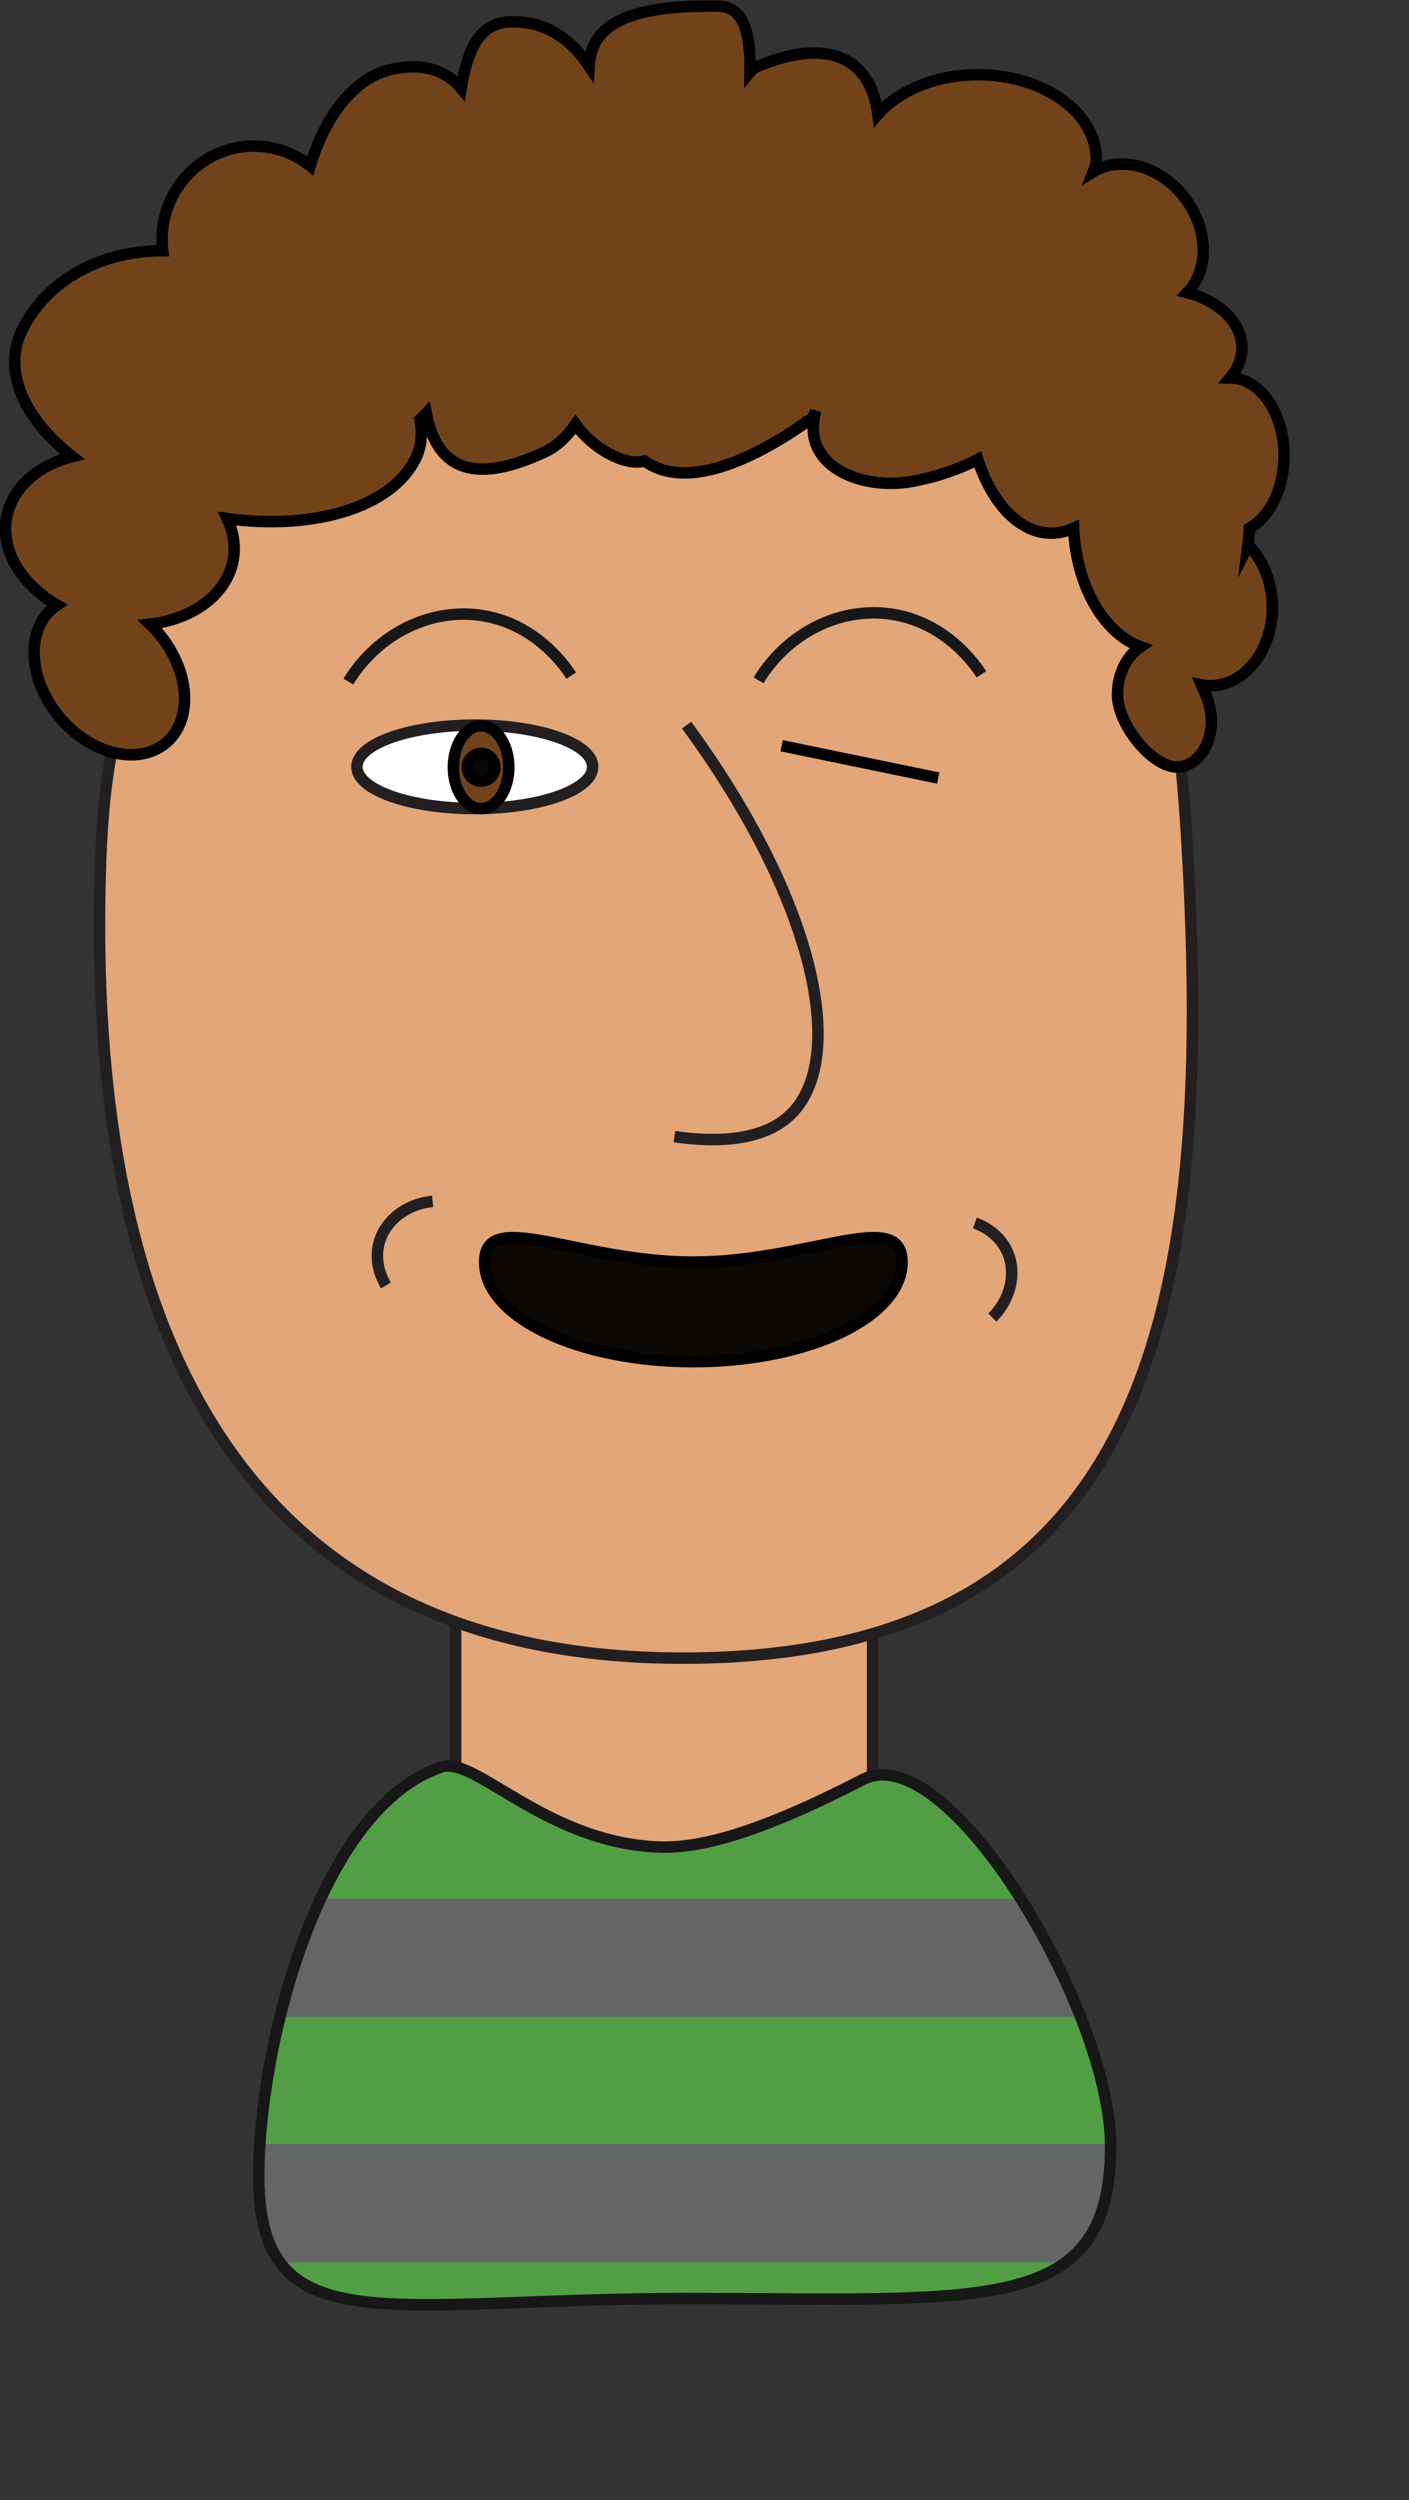 <?xml version="1.0" encoding="UTF-8"?><svg id="Layer_1" xmlns="http://www.w3.org/2000/svg" width="123.01" height="218.18" xmlns:xlink="http://www.w3.org/1999/xlink" viewBox="0 0 123.01 218.18"><rect x="0" y="0" width="123.01" height="218.18" fill="#333333" stroke="none"/><defs><style>.cls-1{clip-path:url(#clippath);}.cls-2{fill:#fff;}.cls-2,.cls-3{stroke:#231f20;}.cls-2,.cls-3,.cls-4,.cls-5,.cls-6,.cls-7,.cls-8{stroke-miterlimit:10;}.cls-3{fill:#e2a679;}.cls-4{fill:#646565;stroke:#646666;}.cls-5{fill:#72431b;}.cls-5,.cls-6{stroke:#010101;}.cls-6{fill:#0b0806;}.cls-7{fill:#529e45;}.cls-7,.cls-8{stroke:#171717;}.cls-8{fill:none;}</style><clipPath id="clippath"><path class="cls-8" d="m96.96,187.28c0,14.91-11.02,13.31-37.04,13.31s-37.33,4.2-37.33-10.71c0-11.22,5.21-32.09,15.95-35.68,2.91-.97,8.93,6.41,18.61,6.97,3.23.19,8.06-.65,18.17-5.87,7.46-3.85,21.64,20.17,21.64,31.97Z"/></clipPath></defs><path class="cls-3" d="m76.18,162.47c-6.4,0-12.81,0-19.21,0-5.73,0-11.46,0-17.19,0,0-3.18,0-6.36,0-9.54,0-9.56,0-19.11,0-28.67h36.4c0,9.34,0,18.68,0,28.02,0,3.4,0,6.8,0,10.2Z"/><path class="cls-3" d="m103.93,79.68c1.5,38.21-5.99,65.34-44.97,65.02-36.96-.3-50.54-27.15-50.27-65.02.04-5.92.34-10.15.96-13.53,1.01-5.51,3.32-18.19,12.64-27.68,12.46-12.69,30.27-12.19,38.27-12.19,35.91,0,41.97,17.52,43.37,53.4Z"/><ellipse class="cls-2" cx="41.45" cy="66.92" rx="10.29" ry="3.64"/><path class="cls-3" d="m59.94,63.28c11.16,15.21,14.14,29.02,9.1,33.97-1.02,1-3.64,2.89-10.16,1.94"/><path class="cls-5" d="m108.96,47.57c1.29,1.25,2.12,3.22,2.12,5.43,0,3.78-2.42,6.84-5.41,6.84-.27,0-.52-.02-.78-.07.12.28.24.56.36.84,1.37,3.11-.24,6.4-2.6,6.32-2.12-.08-5.09-3.7-5.09-6.32,0-1.8.81-3.37,2.01-4.17-3.2-1.16-5.62-5.31-5.84-10.35-.62.28-1.27.44-1.94.44-2.78,0-5.2-2.61-6.43-6.44-1.73.91-3.84,1.58-5.65,1.91-4.61.86-9.71-1.4-8.55-5.89.02-.08.05-.17.07-.26-.03.08-.06.16-.1.24-.18.38-.41.62-.72.69-.05.07-.11.13-.2.19-5.62,3.89-10.79,5.55-13.95,3.25-.01,0-.03.01-.04.02-1.68.47-4.57-1.18-5.97-3.21-.79,1.13-1.69,1.95-2.71,2.42-6.58,3.08-9.47,1.11-10.32-3.37-.18.2-.37.38-.56.55.23,1.18.14,2.3-.34,3.31-2.06,4.33-8.89,6.35-16.48,5.32.85,1.84.84,3.84-.26,5.59-1.27,2.03-3.7,3.29-6.49,3.62.73.69,1.38,1.51,1.89,2.44,2.04,3.65,1.26,7.52-1.75,8.65-3,1.13-7.09-.91-9.12-4.56-1.82-3.26-1.39-6.71.87-8.2-4.02-2.33-5.65-6.39-3.63-9.62,1.03-1.65,2.83-2.79,4.96-3.33-4.21-3.3-6.09-7.45-4.42-10.96,1.89-3.96,6.28-6.98,12.32-7.01-.04-.32-.06-.65-.06-.98,0-4.5,3.58-8.15,8.01-8.15,1.86,0,3.56.64,4.92,1.73,1.39-4.65,4.05-7.7,6.93-8.39,2.82-.68,4.88,0,6.25,1.62.58-3.44,1.59-5.69,4.25-5.8,2.95-.12,5.27,1.37,6.92,3.87.18-3.25,2.67-5.38,11.28-5.24,2.2.04,2.82,2.25,2.77,5.73.17-.21.35-.35.56-.44,6.52-2.74,10-.56,10.6,4.15,1.82-2.08,5.06-3.46,8.74-3.46,5.7,0,10.33,3.3,10.33,7.38,0,.29-.09.66-.26,1.09.36-.22.76-.39,1.19-.5,3-.8,6.53,1.29,7.88,4.69.97,2.43.56,4.87-.87,6.36,2.79.73,4.77,2.61,4.77,4.81,0,.96-.38,1.86-1.03,2.63,2.6.01,4.71,3.04,4.71,6.79,0,2.89-1.26,5.36-3.03,6.34-.02.51-.07,1.01-.13,1.5Z"/><ellipse class="cls-5" cx="42" cy="66.96" rx="2.42" ry="3.61"/><circle class="cls-6" cx="42" cy="66.96" r="1.21"/><path class="cls-6" d="m78.75,110.14c0,4.8-8.16,8.69-18.22,8.69s-18.22-3.89-18.22-8.69,8.16,0,18.22,0,18.22-4.8,18.22,0Z"/><g><g class="cls-1"><rect class="cls-7" x="6.52" y="133.14" width="113.63" height="84.54"/><rect class="cls-4" x="7.41" y="166.2" width="106.96" height="9.31"/><rect class="cls-4" x="7.12" y="187.6" width="106.96" height="9.33"/></g><path class="cls-8" d="m96.96,187.28c0,14.91-11.02,13.31-37.04,13.31s-37.33,4.2-37.33-10.71c0-11.22,5.21-32.09,15.95-35.68,2.91-.97,8.93,6.41,18.61,6.97,3.23.19,8.06-.65,18.17-5.87,7.46-3.85,21.64,20.17,21.64,31.97Z"/></g><path class="cls-8" d="m30.41,59.48c2.54-4.15,7.11-6.43,11.57-5.78,4.89.71,7.48,4.62,7.89,5.26"/><path class="cls-8" d="m66.22,59.37c2.54-4.15,7.11-6.43,11.57-5.78,4.89.71,7.48,4.62,7.89,5.26"/><path class="cls-3" d="m37.77,104.84c-2.31.22-4.18,1.71-4.69,3.67-.46,1.79.39,3.3.61,3.67"/><path class="cls-3" d="m86.63,114.98c1.65-1.64,2.14-3.98,1.28-5.81-.78-1.67-2.4-2.3-2.8-2.44"/><path class="cls-5" d="m68.24,65.08l13.67,2.82"/></svg>